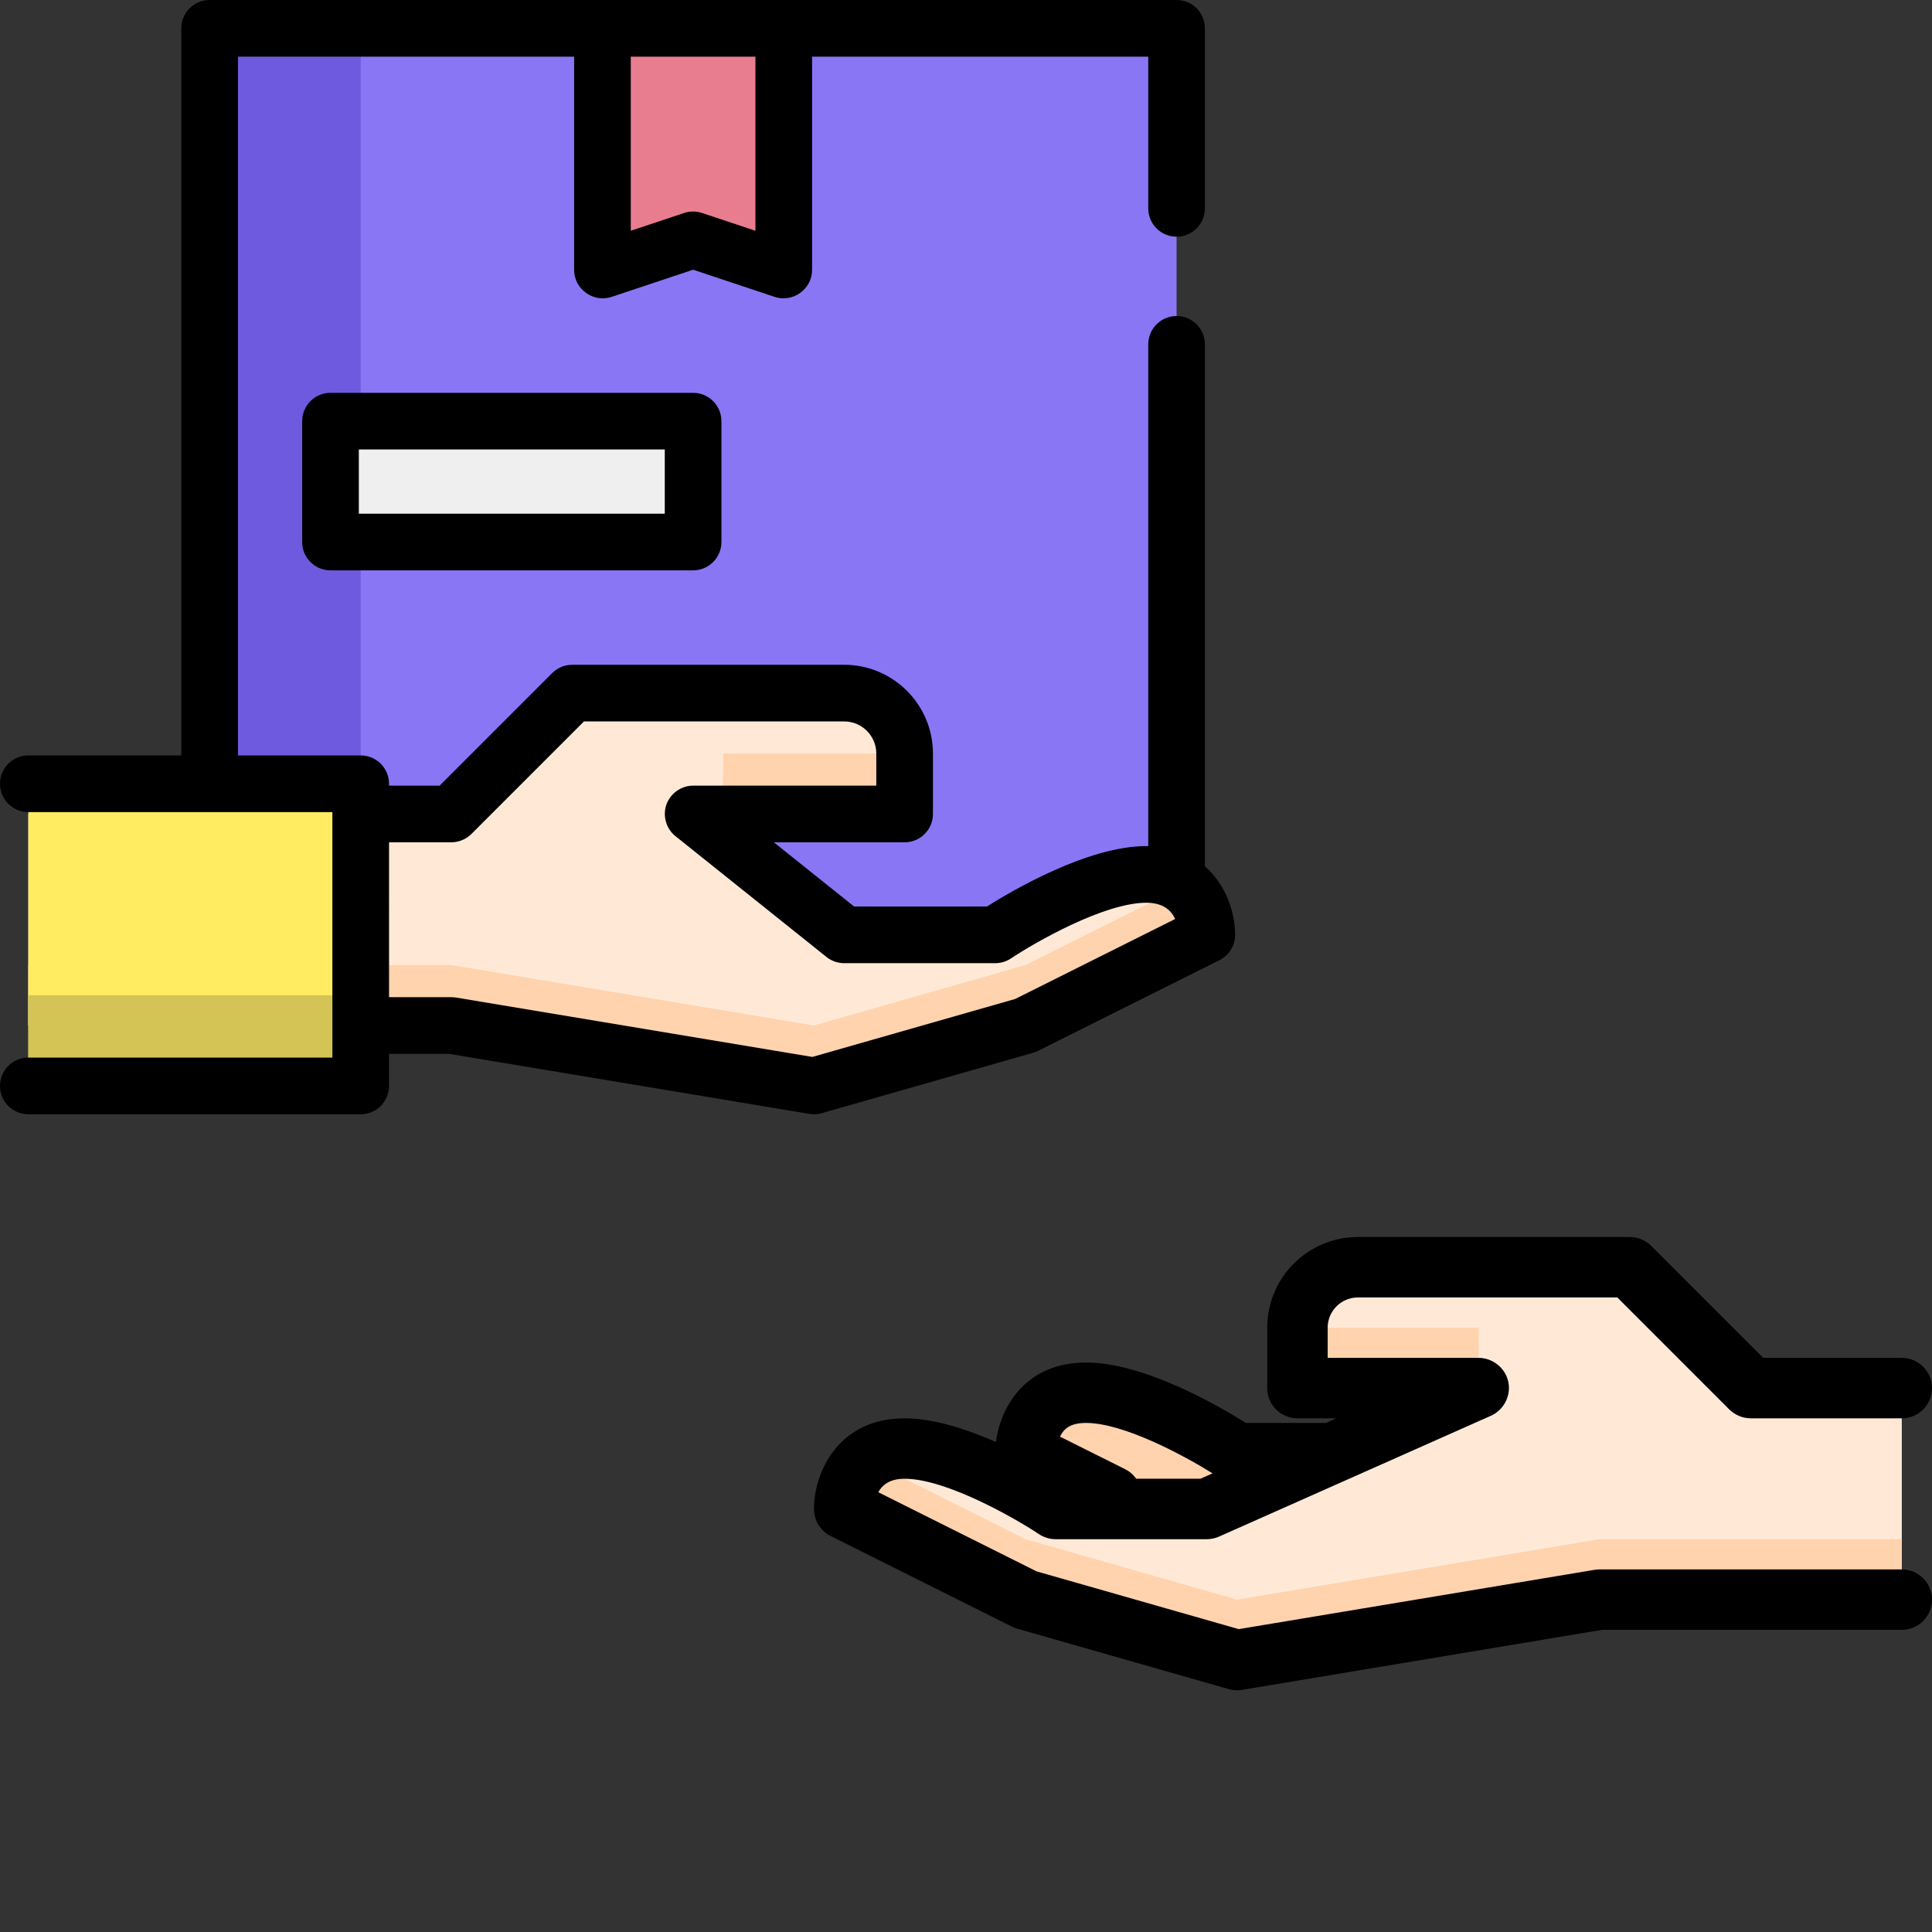 <svg xmlns="http://www.w3.org/2000/svg" version="1.1" xmlns:xlink="http://www.w3.org/1999/xlink" xmlns:svgjs="http://svgjs.com/svgjs" width="512" height="512" x="0" y="0" viewBox="0 0 512 512" style="enable-background:new 0 0 512 512" xml:space="preserve" class=""><rect x="0" y="0" width="512" height="512" fill="#333333" stroke="none"/><g><path xmlns="http://www.w3.org/2000/svg" d="m55.555 7.508h256.25v240.234h-256.25zm0 0" fill="#8976F5" data-original="#ffde7c" class=""></path><path xmlns="http://www.w3.org/2000/svg" d="m55.555 7.508h40.039v240.234h-40.039zm0 0" fill="#6E5ADE" data-original="#ffc824" class=""></path><path xmlns="http://www.w3.org/2000/svg" d="m207.703 71.57-24.023-8.008-24.023 8.008v-64.062h48.047zm0 0" fill="#E97D90" data-original="#ffbd85" class=""></path><path xmlns="http://www.w3.org/2000/svg" d="m87.586 111.609h96.094v32.031h-96.094zm0 0" fill="#F0EFEF" data-original="#f0efef" class=""></path><path xmlns="http://www.w3.org/2000/svg" d="m303.797 231.727c-16.016 0-40.039 16.016-40.039 16.016h-40.039l-40.039-32.031h56.055v-16.016c0-8.844-7.172-16.016-16.016-16.016h-72.07l-32.031 32.031h-112.109v56.055h112.109l96.094 16.016 56.055-16.016 48.047-24.023s0-16.016-16.016-16.016zm0 0" fill="#FFE9D6" data-original="#ffe9d6" class=""></path><path xmlns="http://www.w3.org/2000/svg" d="m239.734 199.695h-48.047l-.207 16.016h48.254zm0 0" fill="#FFD3AE" data-original="#ffd3ae" class=""></path><path xmlns="http://www.w3.org/2000/svg" d="m313.77 234.746-42.004 21.004-56.055 16.016-96.094-16.016h-112.109v16.016h112.109l96.094 16.016 56.055-16.016 48.047-24.023s-.004-8.355-6.043-12.996zm0 0" fill="#FFD3AE" data-original="#ffd3ae" class=""></path><path xmlns="http://www.w3.org/2000/svg" d="m7.508 287.781v-80.078h88.086v80.078zm0 0" fill="#FFEC60" data-original="#ff8660" class=""></path><path xmlns="http://www.w3.org/2000/svg" d="m7.508 263.758h88.086v24.023h-88.086zm0 0" fill="#D4C455" data-original="#ff6838" class=""></path><path xmlns="http://www.w3.org/2000/svg" d="m367.859 385.102h-40.039s-24.023-16.016-40.039-16.016-16.016 16.016-16.016 16.016l48.047 24.023 51.766 14.789-2.27-39.973zm0 0" fill="#FFD3AE" data-original="#ffd3ae" class=""></path><path xmlns="http://www.w3.org/2000/svg" d="m463.953 367.859-32.031-32.031h-72.07c-8.848 0-16.016 7.172-16.016 16.016v16.016h48.047l-72.07 32.031h-40.039s-24.023-16.016-40.039-16.016-16.016 16.016-16.016 16.016l48.047 24.023 56.055 16.016 96.094-16.016h80.078v-56.055zm0 0" fill="#FFE9D6" data-original="#ffe9d6" class=""></path><path xmlns="http://www.w3.org/2000/svg" d="m343.836 351.844h48.047v16.016h-48.047zm0 0" fill="#FFD3AE" data-original="#ffd3ae" class=""></path><path xmlns="http://www.w3.org/2000/svg" d="m327.82 423.914-56.055-16.016-42.008-21.004c-6.035 4.641-6.039 12.996-6.039 12.996l48.047 24.023 56.055 16.016 96.094-16.016h80.078v-16.016h-80.078zm0 0" fill="#FFD3AE" data-original="#ffd3ae" class=""></path><path xmlns="http://www.w3.org/2000/svg" d="m87.586 104.102c-4.145 0-7.508 3.359-7.508 7.508v32.031c0 4.148 3.363 7.508 7.508 7.508h96.094c4.145 0 7.508-3.359 7.508-7.508v-32.031c0-4.148-3.363-7.508-7.508-7.508zm88.586 32.031h-81.078v-17.016h81.078zm0 0" fill="#000000" data-original="#000000" class=""></path><path xmlns="http://www.w3.org/2000/svg" d="m214.477 295.188c.41.066.82.102 1.234.102.695 0 1.391-.098 2.062-.289l56.055-16.016c.445-.129.879-.297 1.297-.504l48.047-24.023c2.543-1.273 4.148-3.871 4.148-6.715 0-5.746-2.32-13.191-8.008-18.152v-138.332c0-4.148-3.359-7.508-7.508-7.508-4.145 0-7.508 3.359-7.508 7.508v132.973c-.168 0-.328-.012-.5-.012-15.539 0-35.668 11.855-42.254 16.016h-35.191l-21.27-17.016h34.652c4.145 0 7.508-3.359 7.508-7.508v-16.016c0-12.973-10.555-23.523-23.523-23.523h-72.07c-1.992 0-3.902.789-5.309 2.199l-29.832 29.832h-13.406v-.5c0-4.148-3.363-7.508-7.508-7.508h-32.531v-185.18h89.086v56.555c0 5.035 5.098 8.715 9.883 7.121l21.648-7.215 21.648 7.215c4.785 1.594 9.883-2.086 9.883-7.121v-56.555h89.086v40.207c0 4.145 3.359 7.504 7.508 7.504 4.148 0 7.508-3.359 7.508-7.504v-47.715c0-4.148-3.359-7.508-7.508-7.508h-256.25c-4.145 0-7.508 3.359-7.508 7.508v192.688h-40.539c-4.148 0-7.508 3.359-7.508 7.508s3.359 7.508 7.508 7.508h80.578v65.062h-80.578c-4.148 0-7.508 3.359-7.508 7.508s3.359 7.508 7.508 7.508h88.086c4.145 0 7.508-3.359 7.508-7.508v-8.508h15.891zm-14.281-280.172v46.141l-14.141-4.715c-1.531-.512-3.219-.512-4.75 0l-14.141 4.715v-46.141zm-97.094 208.203h16.516c1.973 0 3.906-.812 5.309-2.199l29.832-29.832h68.961c4.691 0 8.508 3.816 8.508 8.508v8.508h-48.547c-3.094 0-5.914 1.977-7.016 4.852-1.137 2.973-.191 6.543 2.324 8.52l40.039 32.031c1.332 1.062 2.988 1.645 4.691 1.645h40.039c1.48 0 2.93-.438 4.164-1.262 6.156-4.105 24.602-14.754 35.875-14.754 4.43 0 6.598 2.023 7.629 4.309l-42.395 21.195-53.754 15.359-94.426-15.738c-.074-.012-.145-.016-.215-.023-.137-.02-.27-.035-.402-.047-.133-.012-.266-.016-.395-.02-.074-.004-.148-.012-.223-.012h-16.516zm0 0" fill="#000000" data-original="#000000" class=""></path><path xmlns="http://www.w3.org/2000/svg" d="m503.992 415.906h-80.078c-.086 0-.168.012-.254.012-.133.004-.266.012-.398.02-.148.016-.293.031-.438.051-.078.012-.152.016-.227.027l-94.312 15.719-53.605-15.316-41.914-20.957c1.074-2.031 3.145-3.578 6.969-3.578 11.105 0 29.465 10.594 35.598 14.672 1.312.875 2.859 1.344 4.441 1.344h40.039c1.121 0 2.23-.234 3.254-.691l71.926-31.965c3.48-1.492 5.512-5.332 4.723-9.047-.785-3.707-4.211-6.418-8.004-6.344h-39.867v-8.008c0-4.414 3.594-8.008 8.008-8.008h68.754l29.684 29.688c1.492 1.48 3.562 2.344 5.664 2.344h40.039c4.422 0 8.008-3.586 8.008-8.008s-3.586-8.008-8.008-8.008h-36.723l-29.684-29.684c-1.504-1.504-3.539-2.348-5.664-2.348h-72.07c-13.246 0-24.023 10.777-24.023 24.023v16.016c0 4.422 3.586 8.008 8.008 8.008h10.312l-2.758 1.227h-21.211c-6.746-4.25-26.828-16.016-42.398-16.016-15.902 0-22.664 11.695-23.832 21.074-7.738-3.414-16.527-6.285-24.215-6.285-17.625 0-24.023 14.367-24.023 24.023 0 3.035 1.715 5.805 4.426 7.164l48.047 24.023c.441.223.906.398 1.383.535l56.055 16.016c.719.207 1.457.309 2.199.309.438 0 .879-.035 1.316-.105l95.441-15.91h79.414c4.422 0 8.008-3.586 8.008-8.008 0-4.422-3.586-8.008-8.008-8.008zm-223.062-35.23c.887-1.773 2.391-3.582 6.852-3.582 10.059 0 26.066 8.688 33.555 13.359l-3.223 1.43h-17.008c-.738-1.047-1.734-1.934-2.961-2.547l-17.238-8.617c.008-.016.016-.031.023-.043zm0 0" fill="#000000" data-original="#000000" class=""></path></g></svg>
